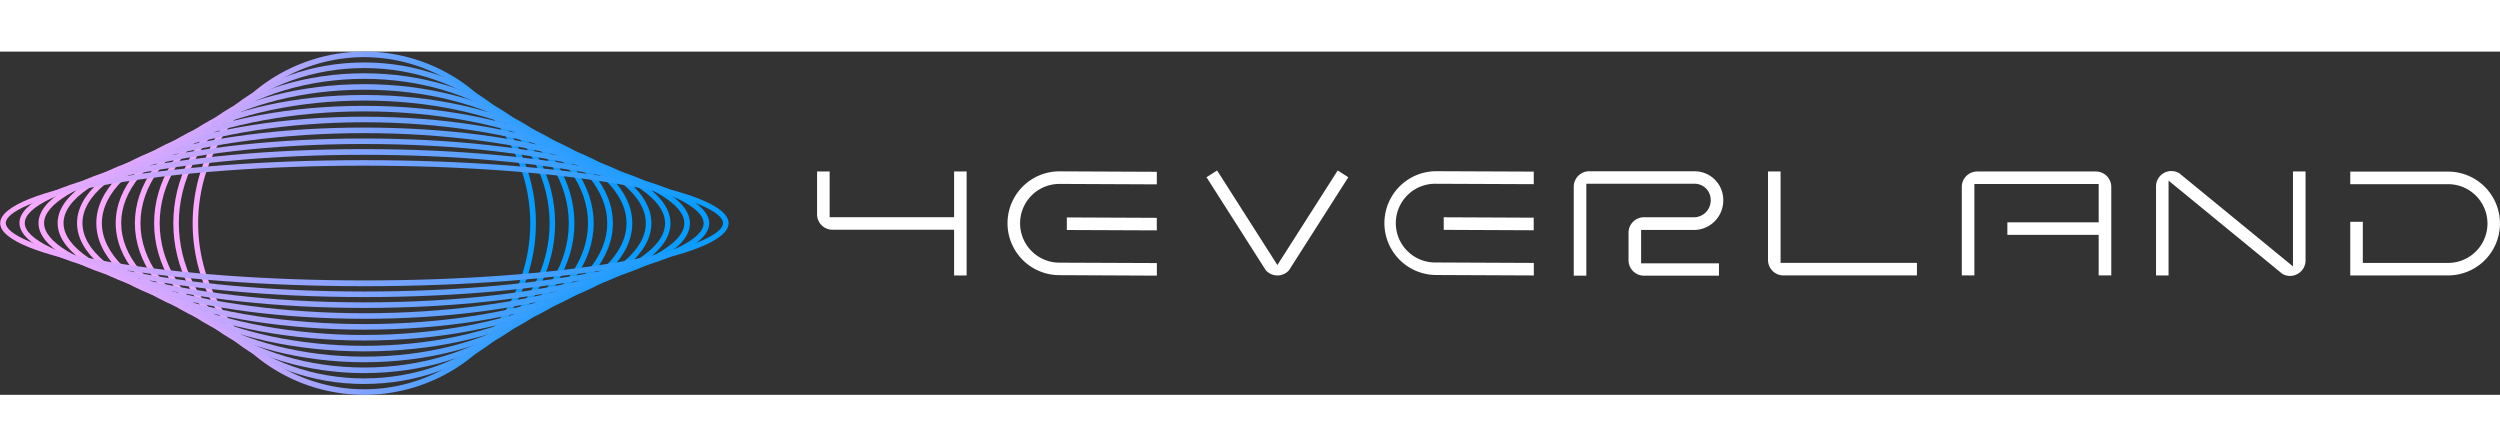 <svg
    style="width: 280px;height: 50px"
    xmlns="http://www.w3.org/2000/svg"
    xmlns:xlink="http://www.w3.org/1999/xlink"
    viewBox="0 0 674.33 92.58"
  >
    <rect x="0" y="0" width="674.33" height="92.58" fill="#333333" stroke="none"/>
    <defs>
      <style>
        .cls-1 {
          fill: #fff;
        }
        .cls-2 {
          fill: url(#gradient_10);
        }
        .cls-3 {
          fill: url(#gradient_10-2);
        }
        .cls-4 {
          fill: url(#gradient_10-3);
        }
        .cls-5 {
          fill: url(#gradient_10-4);
        }
        .cls-6 {
          fill: url(#gradient_10-5);
        }
        .cls-7 {
          fill: url(#gradient_10-6);
        }
        .cls-8 {
          fill: url(#gradient_10-7);
        }
        .cls-9 {
          fill: url(#gradient_10-8);
        }
        .cls-10 {
          fill: url(#gradient_10-9);
        }
        .cls-11 {
          fill: url(#gradient_10-10);
        }
        .cls-12 {
          fill: url(#gradient_10-11);
        }
      </style>
      <linearGradient
        id="gradient_10"
        x1="235.4"
        y1="501.85"
        x2="327.98"
        y2="501.85"
        gradientUnits="userSpaceOnUse"
      >
        <stop offset="0" stop-color="#fda9ff" />
        <stop offset="1" stop-color="#039cff" />
      </linearGradient>
      <linearGradient
        id="gradient_10-2"
        x1="230.2"
        y1="501.84"
        x2="333.18"
        y2="501.84"
        xlink:href="#gradient_10"
      />
      <linearGradient
        id="gradient_10-3"
        x1="225.01"
        y1="501.84"
        x2="338.37"
        y2="501.84"
        xlink:href="#gradient_10"
      />
      <linearGradient
        id="gradient_10-4"
        x1="219.81"
        y1="501.84"
        x2="343.56"
        y2="501.84"
        xlink:href="#gradient_10"
      />
      <linearGradient
        id="gradient_10-5"
        x1="214.62"
        y1="501.84"
        x2="348.76"
        y2="501.84"
        xlink:href="#gradient_10"
      />
      <linearGradient
        id="gradient_10-6"
        x1="209.43"
        y1="501.84"
        x2="353.96"
        y2="501.84"
        xlink:href="#gradient_10"
      />
      <linearGradient
        id="gradient_10-7"
        x1="204.23"
        y1="501.84"
        x2="359.15"
        y2="501.84"
        xlink:href="#gradient_10"
      />
      <linearGradient
        id="gradient_10-8"
        x1="199.04"
        y1="501.84"
        x2="364.34"
        y2="501.84"
        xlink:href="#gradient_10"
      />
      <linearGradient
        id="gradient_10-9"
        x1="193.84"
        y1="501.84"
        x2="369.54"
        y2="501.84"
        xlink:href="#gradient_10"
      />
      <linearGradient
        id="gradient_10-10"
        x1="188.65"
        y1="501.84"
        x2="374.73"
        y2="501.84"
        xlink:href="#gradient_10"
      />
      <linearGradient
        id="gradient_10-11"
        x1="183.45"
        y1="501.83"
        x2="379.93"
        y2="501.83"
        xlink:href="#gradient_10"
      />
    </defs>
    <title>logo</title>
    <path
      class="cls-1"
      d="M440.8,515.94V503.61H408a4.16,4.16,0,0,1-4.16-4.16V487.89h3.39v12.33H440.8V487.89h3.38v28.05Z"
      transform="translate(-183.45 -455.56)"
    />
    <path
      class="cls-1"
      d="M469.21,515.86a14,14,0,0,1,0-28l26.27.12,0,3.39-26.26-.12a10.62,10.62,0,0,0,0,21.24l26.27.11,0,3.39Zm2-12.18v-3.39l24.27.11,0,3.38Z"
      transform="translate(-183.45 -455.56)"
    />
    <path
      class="cls-1"
      d="M528,515.94a4.17,4.17,0,0,1-3-1.27l-.12-.13-16-25.1,2.86-1.82L528,513.13l16.27-25.5,2.86,1.82-16,25.09-.11.13A4.21,4.21,0,0,1,528,515.94Z"
      transform="translate(-183.45 -455.56)"
    />
    <path
      class="cls-1"
      d="M570.87,515.82a14,14,0,0,1,0-28l26.28.11,0,3.39-26.26-.11a10.62,10.62,0,1,0,0,21.23l26.28.12,0,3.38Zm2-12.18v-3.39l24.27.11,0,3.39Z"
      transform="translate(-183.45 -455.56)"
    />
    <path
      class="cls-1"
      d="M626.87,516a4.16,4.16,0,0,1-4.15-4.16v-7.44a4.15,4.15,0,0,1,4.15-4.15h13.49a4.54,4.54,0,0,0,4.52-4.56v-.15a4.34,4.34,0,0,0-4.34-4.34H611.33V516h-3.39V492a4.17,4.17,0,0,1,4.16-4.16h28.44a7.73,7.73,0,0,1,7.73,7.73v.15a7.94,7.94,0,0,1-7.91,7.95H626.11v9h21V516Z"
      transform="translate(-183.45 -455.56)"
    />
    <path
      class="cls-1"
      d="M664.5,515.93a4.16,4.16,0,0,1-4.16-4.16V487.9h3.39v24.64h36.78v3.39Z"
      transform="translate(-183.45 -455.56)"
    />
    <path
      class="cls-1"
      d="M749.53,515.93V505H724.9v-3.39h24.63V491.28H716v24.65h-3.39V492.05a4.16,4.16,0,0,1,4.16-4.15h32a4.16,4.16,0,0,1,4.16,4.15v23.88Z"
      transform="translate(-183.45 -455.56)"
    />
    <path
      class="cls-1"
      d="M801.16,516.07a4.19,4.19,0,0,1-1.92-.47l-.16-.08-30.7-25.16v25.58H765v-24a4.14,4.14,0,0,1,6.08-3.68l.15.08,30.71,25.16V487.89h3.39v24a4.12,4.12,0,0,1-2,3.55A4.18,4.18,0,0,1,801.16,516.07Z"
      transform="translate(-183.45 -455.56)"
    />
    <path
      class="cls-1"
      d="M817.39,515.94V501.47h3.39v11.09h23a10.62,10.62,0,1,0,0-21.24H817.39v-3.39h26.38a14,14,0,1,1,0,28Z"
      transform="translate(-183.45 -455.56)"
    />
    <path
      class="cls-2"
      d="M281.69,548.14A46.29,46.29,0,1,1,328,501.85,46.34,46.34,0,0,1,281.69,548.14Zm0-91.08a44.79,44.79,0,1,0,44.79,44.79A44.84,44.84,0,0,0,281.69,457.06Z"
      transform="translate(-183.45 -455.56)"
    />
    <path
      class="cls-3"
      d="M281.7,545.21V543.7c27.55,0,50-18.77,50-41.85S309.25,460,281.69,460s-50,18.77-50,41.85,22.42,41.86,50,41.86v1.51c-28.39,0-51.49-19.46-51.49-43.37s23.1-43.36,51.48-43.36,51.5,19.46,51.5,43.37S310.08,545.21,281.7,545.21Z"
      transform="translate(-183.45 -455.56)"
    />
    <path
      class="cls-4"
      d="M281.7,542.28h0c-31.25,0-56.68-18.14-56.68-40.44s25.42-40.43,56.67-40.43,56.69,18.14,56.69,40.44S313,542.28,281.7,542.28Zm0-79.37c-30.43,0-55.18,17.47-55.18,38.93s24.76,38.93,55.18,38.93h0c30.42,0,55.17-17.46,55.17-38.92S312.11,462.91,281.69,462.91Z"
      transform="translate(-183.45 -455.56)"
    />
    <path
      class="cls-5"
      d="M281.71,539.35h0c-34.12,0-61.88-16.83-61.88-37.51s27.75-37.5,61.86-37.5,61.89,16.83,61.89,37.51S315.82,539.35,281.71,539.35Zm0-73.51c-33.3,0-60.37,16.15-60.37,36s27.08,36,60.37,36h0c33.28,0,60.35-16.15,60.35-36S315,465.84,281.69,465.84Z"
      transform="translate(-183.45 -455.56)"
    />
    <path
      class="cls-6"
      d="M281.73,536.42h0c-37,0-67.07-15.52-67.07-34.59s30.07-34.57,67-34.57,67.1,15.52,67.1,34.59S318.69,536.42,281.73,536.42Zm0-1.5c17.52,0,34-3.53,46.52-9.94,12.26-6.29,19-14.5,19-23.13s-6.76-16.85-19-23.14c-12.49-6.41-29-9.94-46.55-9.94s-34.08,3.52-46.56,9.93c-12.26,6.29-19,14.51-19,23.13s6.76,16.85,19,23.15c12.49,6.41,29,9.94,46.55,9.94"
      transform="translate(-183.45 -455.56)"
    />
    <path
      class="cls-7"
      d="M281.74,533.49h-.05c-39.85,0-72.26-14.2-72.26-31.66s32.39-31.64,72.21-31.64S354,484.4,354,501.85,321.56,533.49,281.74,533.49Zm0-1.5c38.33,0,70.71-13.8,70.71-30.14s-32.4-30.16-70.76-30.16-70.76,13.8-70.76,30.14S243.33,532,281.69,532"
      transform="translate(-183.45 -455.56)"
    />
    <path
      class="cls-8"
      d="M281.77,530.56h-.08c-42.71,0-77.46-12.89-77.46-28.74s34.72-28.7,77.39-28.7,77.53,12.89,77.53,28.73S324.44,530.56,281.77,530.56Zm-.08-55.94c-41.2,0-76,12.46-76,27.2s34.79,27.24,76,27.24h.08c41.13,0,75.88-12.46,75.88-27.21S322.86,474.62,281.69,474.62Z"
      transform="translate(-183.45 -455.56)"
    />
    <path
      class="cls-9"
      d="M281.79,527.63h-.1c-21.76,0-42.41-2.69-58.14-7.57S199,508.68,199,501.82s8.69-13.32,24.48-18.22,36.33-7.55,58.07-7.55h.1c21.77,0,42.41,2.68,58.14,7.57s24.51,11.38,24.51,18.24-8.69,13.31-24.48,18.21S303.53,527.63,281.79,527.63Zm-.2-50.08c-43.18,0-81,11.34-81,24.27s37.92,24.31,81.15,24.31h.1c43.18,0,81-11.35,81-24.27s-37.92-24.31-81.15-24.31Z"
      transform="translate(-183.45 -455.56)"
    />
    <path
      class="cls-10"
      d="M281.83,524.7h-.14c-23.07,0-45-2.39-61.77-6.73s-26.08-10.09-26.08-16.15,9.25-11.79,26-16.13S258.52,479,281.56,479h.13c23.07,0,45,2.39,61.78,6.73s26.07,10.09,26.07,16.16-9.24,11.78-26,16.12S304.87,524.7,281.83,524.7Zm-.27-44.22c-50.81,0-86.22,11.24-86.22,21.34s35.47,21.38,86.35,21.38h.14c50.8,0,86.21-11.25,86.21-21.34s-35.46-21.38-86.35-21.38Z"
      transform="translate(-183.45 -455.56)"
    />
    <path
      class="cls-11"
      d="M281.88,521.77h-.18c-50.44,0-93-9.14-93-20s42.52-19.91,92.86-19.91h.19c50.43,0,93,9.14,93,20S332.21,521.77,281.88,521.77Zm-.37-38.37c-24.21,0-47.29,2.08-65,5.85-16.52,3.52-26.38,8.21-26.38,12.56s9.88,9.07,26.44,12.6c17.73,3.78,40.85,5.86,65.11,5.86h.18c24.2,0,47.28-2.08,65-5.85,16.52-3.52,26.38-8.21,26.38-12.56s-9.88-9.07-26.44-12.6c-17.73-3.77-40.85-5.86-65.09-5.86Z"
      transform="translate(-183.45 -455.56)"
    />
    <path
      class="cls-12"
      d="M282,518.84h-.25c-53.26,0-98.25-7.8-98.25-17s44.88-17,98-17h.25c53.24,0,98.23,7.8,98.23,17S335.06,518.84,282,518.84Zm-.5-32.51c-25.47,0-49.84,1.78-68.65,5-20.53,3.54-27.84,7.72-27.84,10.46s7.33,6.94,27.93,10.49c18.85,3.25,43.29,5,68.81,5H282c25.45,0,49.83-1.78,68.63-5,20.53-3.54,27.85-7.72,27.85-10.46s-7.34-6.94-27.93-10.49c-18.86-3.25-43.29-5-68.8-5Z"
      transform="translate(-183.45 -455.56)"
    />
  </svg>
